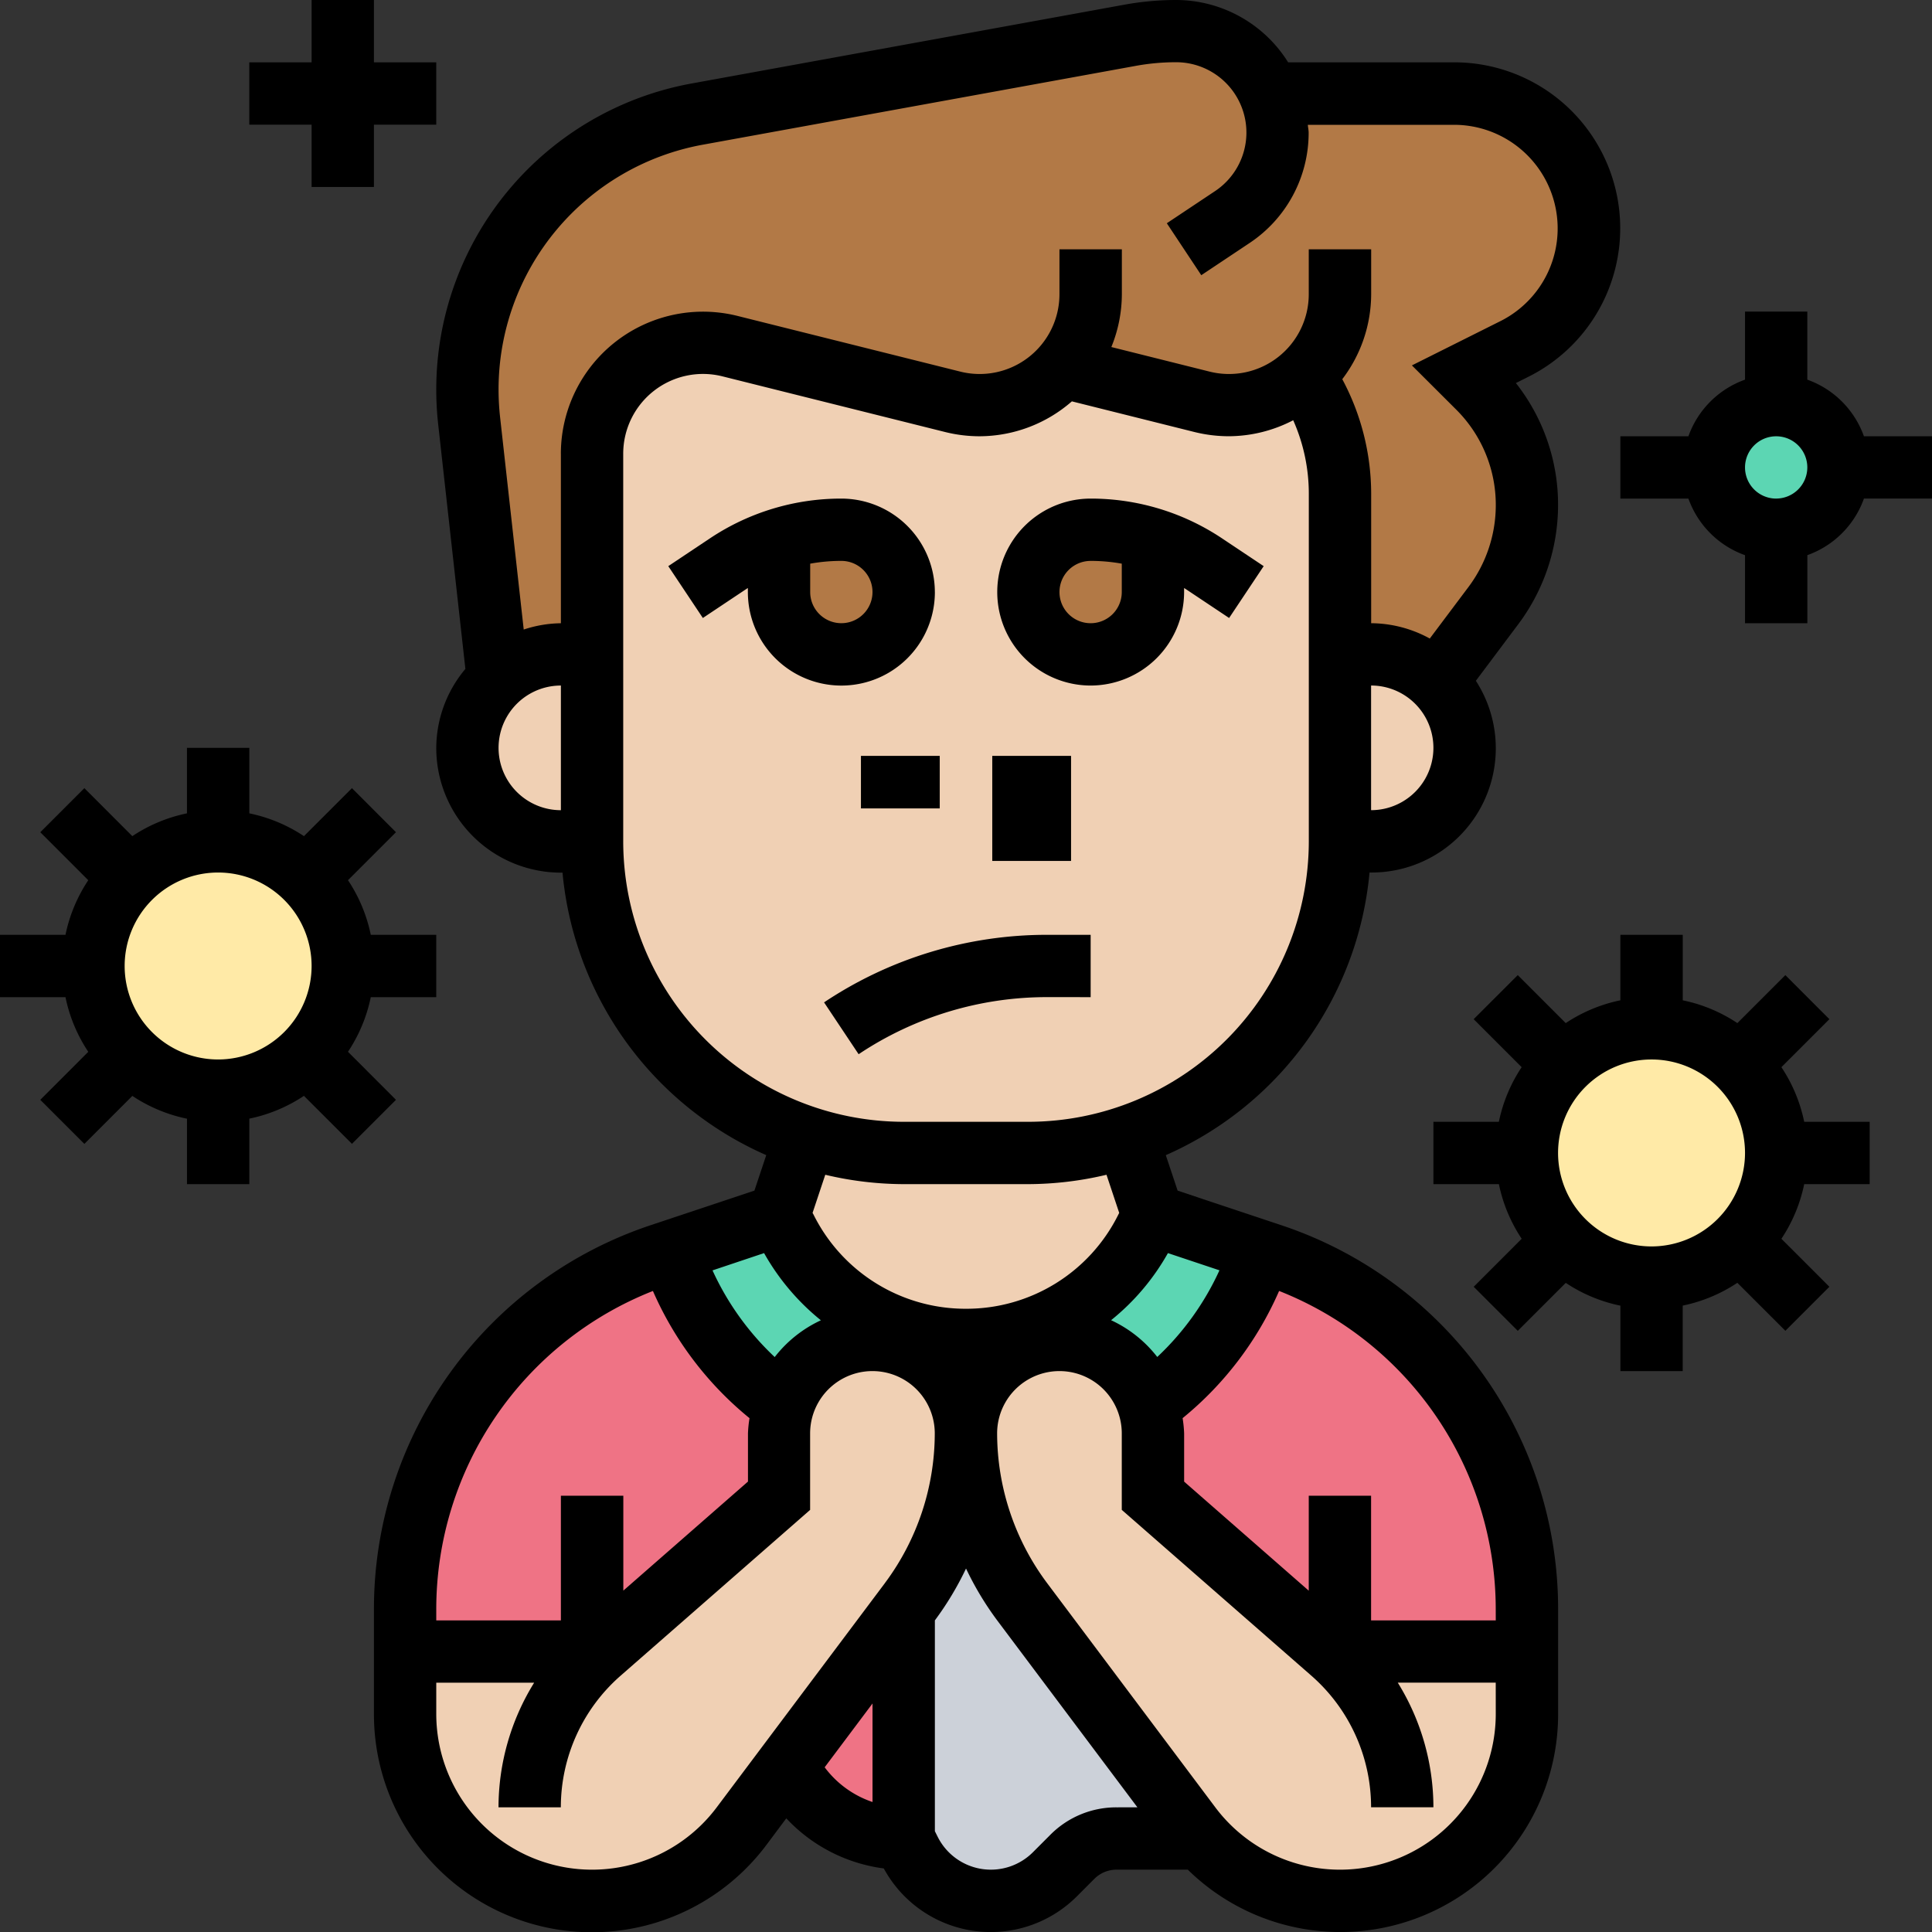 <svg xmlns="http://www.w3.org/2000/svg" width="73.558" height="73.558" viewBox="0 0 73.558 73.558">
  <rect x="0" y="0" width="73.558" height="73.558" fill="#333333" stroke="none"/>
  <g id="_5991423_allergy_coronavirus_covid-19_flu_illness_icon" data-name="5991423_allergy_coronavirus_covid-19_flu_illness_icon" transform="translate(-1 -1)">
    <g id="Group_9635" data-name="Group 9635" transform="translate(4.559 2.186)">
      <path id="Path_917" data-name="Path 917" d="M58.1,35.388A4.755,4.755,0,1,1,54.746,34,4.775,4.775,0,0,1,58.1,35.388Z" transform="translate(4.575 3.965)" fill="#ffeaa7"/>
      <path id="Path_918" data-name="Path 918" d="M12.1,29.388A4.755,4.755,0,1,1,8.746,28,4.775,4.775,0,0,1,12.1,29.388Z" transform="translate(-4 2.847)" fill="#ffeaa7"/>
      <ellipse id="Ellipse_1495" data-name="Ellipse 1495" cx="2.5" cy="2" rx="2.5" ry="2" transform="translate(61.219 14.592)" fill="#5cd6b3"/>
      <path id="Path_919" data-name="Path 919" d="M33.765,44.746A7.707,7.707,0,0,0,40.635,40.5l.249-.5L45,41.376a11.875,11.875,0,0,1-4.283,5.861A3.559,3.559,0,0,0,33.765,48.3a3.558,3.558,0,0,0-6.952-1.068,11.875,11.875,0,0,1-4.283-5.861L26.647,40l.249.5A7.7,7.7,0,0,0,33.765,44.746Z" transform="translate(-0.546 5.084)" fill="#5cd6b3"/>
      <path id="Path_920" data-name="Path 920" d="M30.7,52.67v8.7A4.926,4.926,0,0,1,26.26,58.59Z" transform="translate(0.15 7.446)" fill="#ef7385"/>
      <path id="Path_921" data-name="Path 921" d="M40.915,61.949a4.884,4.884,0,0,0,.392.475H38.1a2.38,2.38,0,0,0-1.685.7l-.664.664a3.442,3.442,0,0,1-5.517-.9L30,62.423v-8.7l.237-.32A10.664,10.664,0,0,0,32.373,47a10.664,10.664,0,0,0,2.136,6.407Z" transform="translate(0.847 6.389)" fill="#ccd1d9"/>
      <path id="Path_922" data-name="Path 922" d="M44.836,56.417l-6.81-5.956V48.089a3.528,3.528,0,0,0-.166-1.068,11.875,11.875,0,0,0,4.283-5.861l.38.119a14.253,14.253,0,0,1,9.74,13.513v1.6H45.145V56.7l-.012.012A1.752,1.752,0,0,0,44.836,56.417Z" transform="translate(2.312 5.3)" fill="#ef7385"/>
      <path id="Path_923" data-name="Path 923" d="M21.427,56.417a1.753,1.753,0,0,0-.3.3l-.012-.012v-.308H14v-1.6a14.253,14.253,0,0,1,9.74-13.513l.38-.119A11.875,11.875,0,0,0,28.4,47.021a3.528,3.528,0,0,0-.166,1.068v2.373Z" transform="translate(-2.136 5.3)" fill="#ef7385"/>
      <path id="Path_924" data-name="Path 924" d="M53.355,58.237a7.122,7.122,0,0,1-10.3,6.371,6.945,6.945,0,0,1-2.124-1.625,4.885,4.885,0,0,1-.392-.475l-6.407-8.542A10.664,10.664,0,0,1,32,47.559a3.559,3.559,0,0,1,7.118,0v2.373l6.81,5.956a1.753,1.753,0,0,1,.3.3l.012-.012v-.308h7.118Z" transform="translate(1.22 5.829)" fill="#f0d0b4"/>
      <path id="Path_925" data-name="Path 925" d="M21.13,56.184a1.753,1.753,0,0,1,.3-.3l6.81-5.956V47.559a3.559,3.559,0,0,1,7.118,0,10.664,10.664,0,0,1-2.136,6.407l-.237.32-4.437,5.92-1.732,2.3a6.927,6.927,0,0,1-2.515,2.1A7.122,7.122,0,0,1,14,58.237V55.864h7.118v.308Z" transform="translate(-2.136 5.829)" fill="#f0d0b4"/>
      <path id="Path_926" data-name="Path 926" d="M38.684,14.79a4.192,4.192,0,0,1-3.18,1.447,4.394,4.394,0,0,1-1.032-.131L26,13.995a4.394,4.394,0,0,0-1.032-.131,4.213,4.213,0,0,0-4.224,4.224v7.641H19.559a3.519,3.519,0,0,0-2.4.937l-1.1-9.847c-.036-.38-.059-.783-.059-1.175A10.661,10.661,0,0,1,24.756,5.156l16.479-3A9.627,9.627,0,0,1,42.979,2a3.778,3.778,0,0,1,2.729,1.139,3.866,3.866,0,0,1,.842,1.234h7.024A5.139,5.139,0,0,1,58.711,9.51,5.083,5.083,0,0,1,57.94,12.2a5.148,5.148,0,0,1-2.064,1.9l-1.91.949.51.51a6.348,6.348,0,0,1,1.863,4.5,6.413,6.413,0,0,1-1.269,3.808L52.9,26.749a3.545,3.545,0,0,0-2.491-1.02H49.22V19.595a8.07,8.07,0,0,0-1.353-4.485A4.2,4.2,0,0,1,45,16.237a4.394,4.394,0,0,1-1.032-.131Z" transform="translate(-1.763 -2)" fill="#b27946"/>
      <path id="Path_927" data-name="Path 927" d="M52.9,24.884a3.545,3.545,0,0,0-2.491-1.02H49.22V17.73a8.07,8.07,0,0,0-1.353-4.485A4.2,4.2,0,0,1,45,14.373a4.394,4.394,0,0,1-1.032-.131l-5.28-1.317a4.192,4.192,0,0,1-3.18,1.447,4.394,4.394,0,0,1-1.032-.131L26,12.131A4.394,4.394,0,0,0,24.969,12a4.213,4.213,0,0,0-4.224,4.224v7.641H19.559a3.559,3.559,0,0,0,0,7.118h1.186a11.871,11.871,0,0,0,8.115,11.259l-1,2.978.249.5a7.684,7.684,0,0,0,13.739,0l.249-.5-1-2.978A11.871,11.871,0,0,0,49.22,30.983h1.186a3.565,3.565,0,0,0,3.559-3.559A3.509,3.509,0,0,0,52.9,24.884Z" transform="translate(-1.763 -0.136)" fill="#f0d0b4"/>
      <path id="Path_928" data-name="Path 928" d="M38.746,18.368v2.005A2.366,2.366,0,1,1,36.373,18,8,8,0,0,1,38.746,18.368Z" transform="translate(1.592 0.983)" fill="#b27946"/>
      <path id="Path_929" data-name="Path 929" d="M30.046,18.7A2.366,2.366,0,1,1,26,20.373V18.368A8,8,0,0,1,28.373,18,2.32,2.32,0,0,1,30.046,18.7Z" transform="translate(0.101 0.983)" fill="#b27946"/>
    </g>
    <g id="Group_9636" data-name="Group 9636" transform="translate(1 1)">
      <path id="Path_930" data-name="Path 930" d="M32.595,20.559A3.564,3.564,0,0,0,29.036,17a9,9,0,0,0-5.005,1.515l-1.585,1.057,1.316,1.974,1.585-1.057c.043-.028.085-.057.129-.084v.154a3.56,3.56,0,0,0,7.12,0Zm-4.746,0V19.478a6.7,6.7,0,0,1,1.186-.106,1.186,1.186,0,1,1-1.186,1.186Z" transform="translate(2.998 1.983)"/>
      <path id="Path_931" data-name="Path 931" d="M36.559,24.118a3.564,3.564,0,0,0,3.559-3.559v-.154c.044.027.087.056.129.084l1.585,1.057,1.316-1.974-1.585-1.057a9,9,0,0,0-5-1.515,3.559,3.559,0,0,0,0,7.118Zm0-4.746a6.7,6.7,0,0,1,1.186.106v1.081a1.186,1.186,0,1,1-1.186-1.186Z" transform="translate(4.965 1.983)"/>
      <path id="Path_932" data-name="Path 932" d="M37.595,33.373V31H35.94a15.266,15.266,0,0,0-8.495,2.572l1.316,1.974a12.9,12.9,0,0,1,7.179-2.174Z" transform="translate(3.93 4.592)"/>
      <rect id="Rectangle_5426" data-name="Rectangle 5426" width="3" height="2" transform="translate(32.779 28.779)"/>
      <rect id="Rectangle_5427" data-name="Rectangle 5427" width="3" height="4" transform="translate(37.779 28.779)"/>
      <path id="Path_933" data-name="Path 933" d="M47.538,47.645,43.6,46.332l-.451-1.351A13.073,13.073,0,0,0,50.906,34.22h.059a4.73,4.73,0,0,0,3.989-7.3l1.622-2.163a7.58,7.58,0,0,0,1.508-4.521,7.481,7.481,0,0,0-1.606-4.652l.485-.243A6.319,6.319,0,0,0,54.138,3.373H47.807A5.038,5.038,0,0,0,43.542,1a10.971,10.971,0,0,0-1.961.177l-16.477,3a11.845,11.845,0,0,0-9.731,11.66,12.059,12.059,0,0,0,.072,1.309l1.037,9.322a4.7,4.7,0,0,0-1.109,3.011,4.75,4.75,0,0,0,4.746,4.746h.061A13.071,13.071,0,0,0,27.937,44.98l-.451,1.351-3.939,1.313A15.4,15.4,0,0,0,13,62.277v3.976a8.3,8.3,0,0,0,14.949,4.983L28.7,70.23a6.171,6.171,0,0,0,3.712,1.908A4.635,4.635,0,0,0,39.764,73.2l.667-.668a1.2,1.2,0,0,1,.839-.348h2.716a8.291,8.291,0,0,0,14.1-5.932V62.277A15.4,15.4,0,0,0,47.538,47.645ZM43.23,48.71l1.962.655a10.5,10.5,0,0,1-2.368,3.3,4.75,4.75,0,0,0-1.758-1.4A8.815,8.815,0,0,0,43.23,48.71Zm-7.688,2.119a6.46,6.46,0,0,1-5.807-3.588L29.7,47.18l.484-1.453a13.005,13.005,0,0,0,2.981.357h4.746a12.987,12.987,0,0,0,2.98-.357l.484,1.452-.031.061A6.455,6.455,0,0,1,35.542,50.829ZM50.965,31.847V27.1a2.373,2.373,0,0,1,0,4.746Zm-30.847,0a2.373,2.373,0,1,1,0-4.746Zm0-13.57v6.452a4.666,4.666,0,0,0-1.415.24l-.9-8.087a9.693,9.693,0,0,1-.058-1.049,9.474,9.474,0,0,1,7.783-9.325l16.477-3a8.546,8.546,0,0,1,1.536-.139,2.678,2.678,0,0,1,1.485,4.906L43.188,9.5,44.5,11.478l1.839-1.226a5.04,5.04,0,0,0,2.249-4.2c0-.1-.025-.2-.031-.3h5.576A3.946,3.946,0,0,1,55.9,13.221l-3.381,1.691L54.2,16.589a5.12,5.12,0,0,1,1.513,3.649,5.2,5.2,0,0,1-1.032,3.1L53.2,25.311a4.688,4.688,0,0,0-2.232-.583V19.78a9.252,9.252,0,0,0-1.1-4.343,5.361,5.361,0,0,0,1.1-3.239V10.491H48.592V12.2a3.038,3.038,0,0,1-3.778,2.948l-3.738-.935a5.362,5.362,0,0,0,.4-2.013V10.491H39.1V12.2a3.038,3.038,0,0,1-3.778,2.948l-8.48-2.12a5.413,5.413,0,0,0-6.725,5.251Zm2.373,14.757V18.277a3.038,3.038,0,0,1,3.778-2.948l8.48,2.12a5.429,5.429,0,0,0,1.312.161,5.364,5.364,0,0,0,3.512-1.329l4.666,1.167a5.446,5.446,0,0,0,1.313.161A5.349,5.349,0,0,0,48,17a6.89,6.89,0,0,1,.594,2.781V33.033A10.69,10.69,0,0,1,37.915,43.711H33.169A10.69,10.69,0,0,1,22.491,33.033ZM27.854,48.71a8.879,8.879,0,0,0,2.163,2.558,4.759,4.759,0,0,0-1.758,1.4,10.525,10.525,0,0,1-2.368-3.3ZM15.373,62.277a13.025,13.025,0,0,1,8.249-12.125A12.9,12.9,0,0,0,27.3,54.995a4.449,4.449,0,0,0-.059.58v1.834l-4.746,4.152V57.948H20.118v4.746H15.373Zm16.61,7.332a3.777,3.777,0,0,1-1.822-1.322l1.822-2.43Zm.475-8.339-6.407,8.542a5.932,5.932,0,0,1-10.678-3.559V65.066H19.1a9.026,9.026,0,0,0-1.357,4.746h2.373a6.657,6.657,0,0,1,2.273-5.01l7.218-6.315V55.575a2.373,2.373,0,0,1,4.746,0A9.551,9.551,0,0,1,32.457,61.27Zm8.813,8.542a3.533,3.533,0,0,0-2.516,1.043l-.667.668a2.264,2.264,0,0,1-3.623-.587l-.108-.216V62.693a11.741,11.741,0,0,0,1.186-1.974,11.694,11.694,0,0,0,1.186,1.974l5.339,7.118Zm14.441-3.559a5.932,5.932,0,0,1-10.678,3.559L38.627,61.27a9.551,9.551,0,0,1-1.9-5.695,2.373,2.373,0,1,1,4.746,0v2.911L48.692,64.8a6.657,6.657,0,0,1,2.273,5.01h2.373a9.026,9.026,0,0,0-1.357-4.746h3.73Zm0-3.559H50.965V57.948H48.592v3.615L43.847,57.41V55.575a4.706,4.706,0,0,0-.058-.581,12.9,12.9,0,0,0,3.674-4.843,13.029,13.029,0,0,1,8.248,12.126Z" transform="translate(1.237 -1)"/>
      <path id="Path_934" data-name="Path 934" d="M11.373,8.118h2.373V5.746h2.373V3.373H13.746V1H11.373V3.373H9V5.746h2.373Z" transform="translate(0.491 -1)"/>
      <path id="Path_935" data-name="Path 935" d="M62.273,15.746a3.556,3.556,0,0,0-2.155-2.155V11H57.746v2.591a3.556,3.556,0,0,0-2.155,2.155H53v2.373h2.591a3.556,3.556,0,0,0,2.155,2.155v2.591h2.373V20.273a3.556,3.556,0,0,0,2.155-2.155h2.591V15.746Zm-3.341,2.373a1.186,1.186,0,1,1,1.186-1.186A1.188,1.188,0,0,1,58.932,18.118Z" transform="translate(8.693 0.864)"/>
      <path id="Path_936" data-name="Path 936" d="M14.249,36.571a5.9,5.9,0,0,0,.868-2.08H17.61V32.118H15.117a5.886,5.886,0,0,0-.868-2.08l1.827-1.827L14.4,26.534l-1.827,1.827a5.9,5.9,0,0,0-2.08-.868V25H8.118v2.493a5.9,5.9,0,0,0-2.08.868L4.212,26.534,2.534,28.212l1.827,1.827a5.886,5.886,0,0,0-.868,2.08H1v2.373H3.493a5.886,5.886,0,0,0,.868,2.08L2.534,38.4l1.678,1.678,1.827-1.827a5.9,5.9,0,0,0,2.08.868V41.61h2.373V39.117a5.9,5.9,0,0,0,2.08-.868L14.4,40.076,16.076,38.4ZM9.3,36.864A3.559,3.559,0,1,1,12.864,33.3,3.564,3.564,0,0,1,9.3,36.864Z" transform="translate(-1 3.474)"/>
      <path id="Path_937" data-name="Path 937" d="M60.249,36.039l1.827-1.827L60.4,32.534l-1.827,1.827a5.886,5.886,0,0,0-2.08-.868V31H54.118v2.493a5.9,5.9,0,0,0-2.08.868l-1.827-1.827-1.678,1.678,1.827,1.827a5.9,5.9,0,0,0-.868,2.08H47v2.373h2.493a5.886,5.886,0,0,0,.868,2.08L48.534,44.4l1.678,1.678,1.827-1.827a5.886,5.886,0,0,0,2.08.868V47.61h2.373V45.117a5.9,5.9,0,0,0,2.08-.868L60.4,46.076,62.076,44.4l-1.827-1.827a5.9,5.9,0,0,0,.868-2.08H63.61V38.118H61.117A5.886,5.886,0,0,0,60.249,36.039ZM55.3,42.864A3.559,3.559,0,1,1,58.864,39.3,3.564,3.564,0,0,1,55.3,42.864Z" transform="translate(7.575 4.592)"/>
    </g>
  </g>
</svg>
